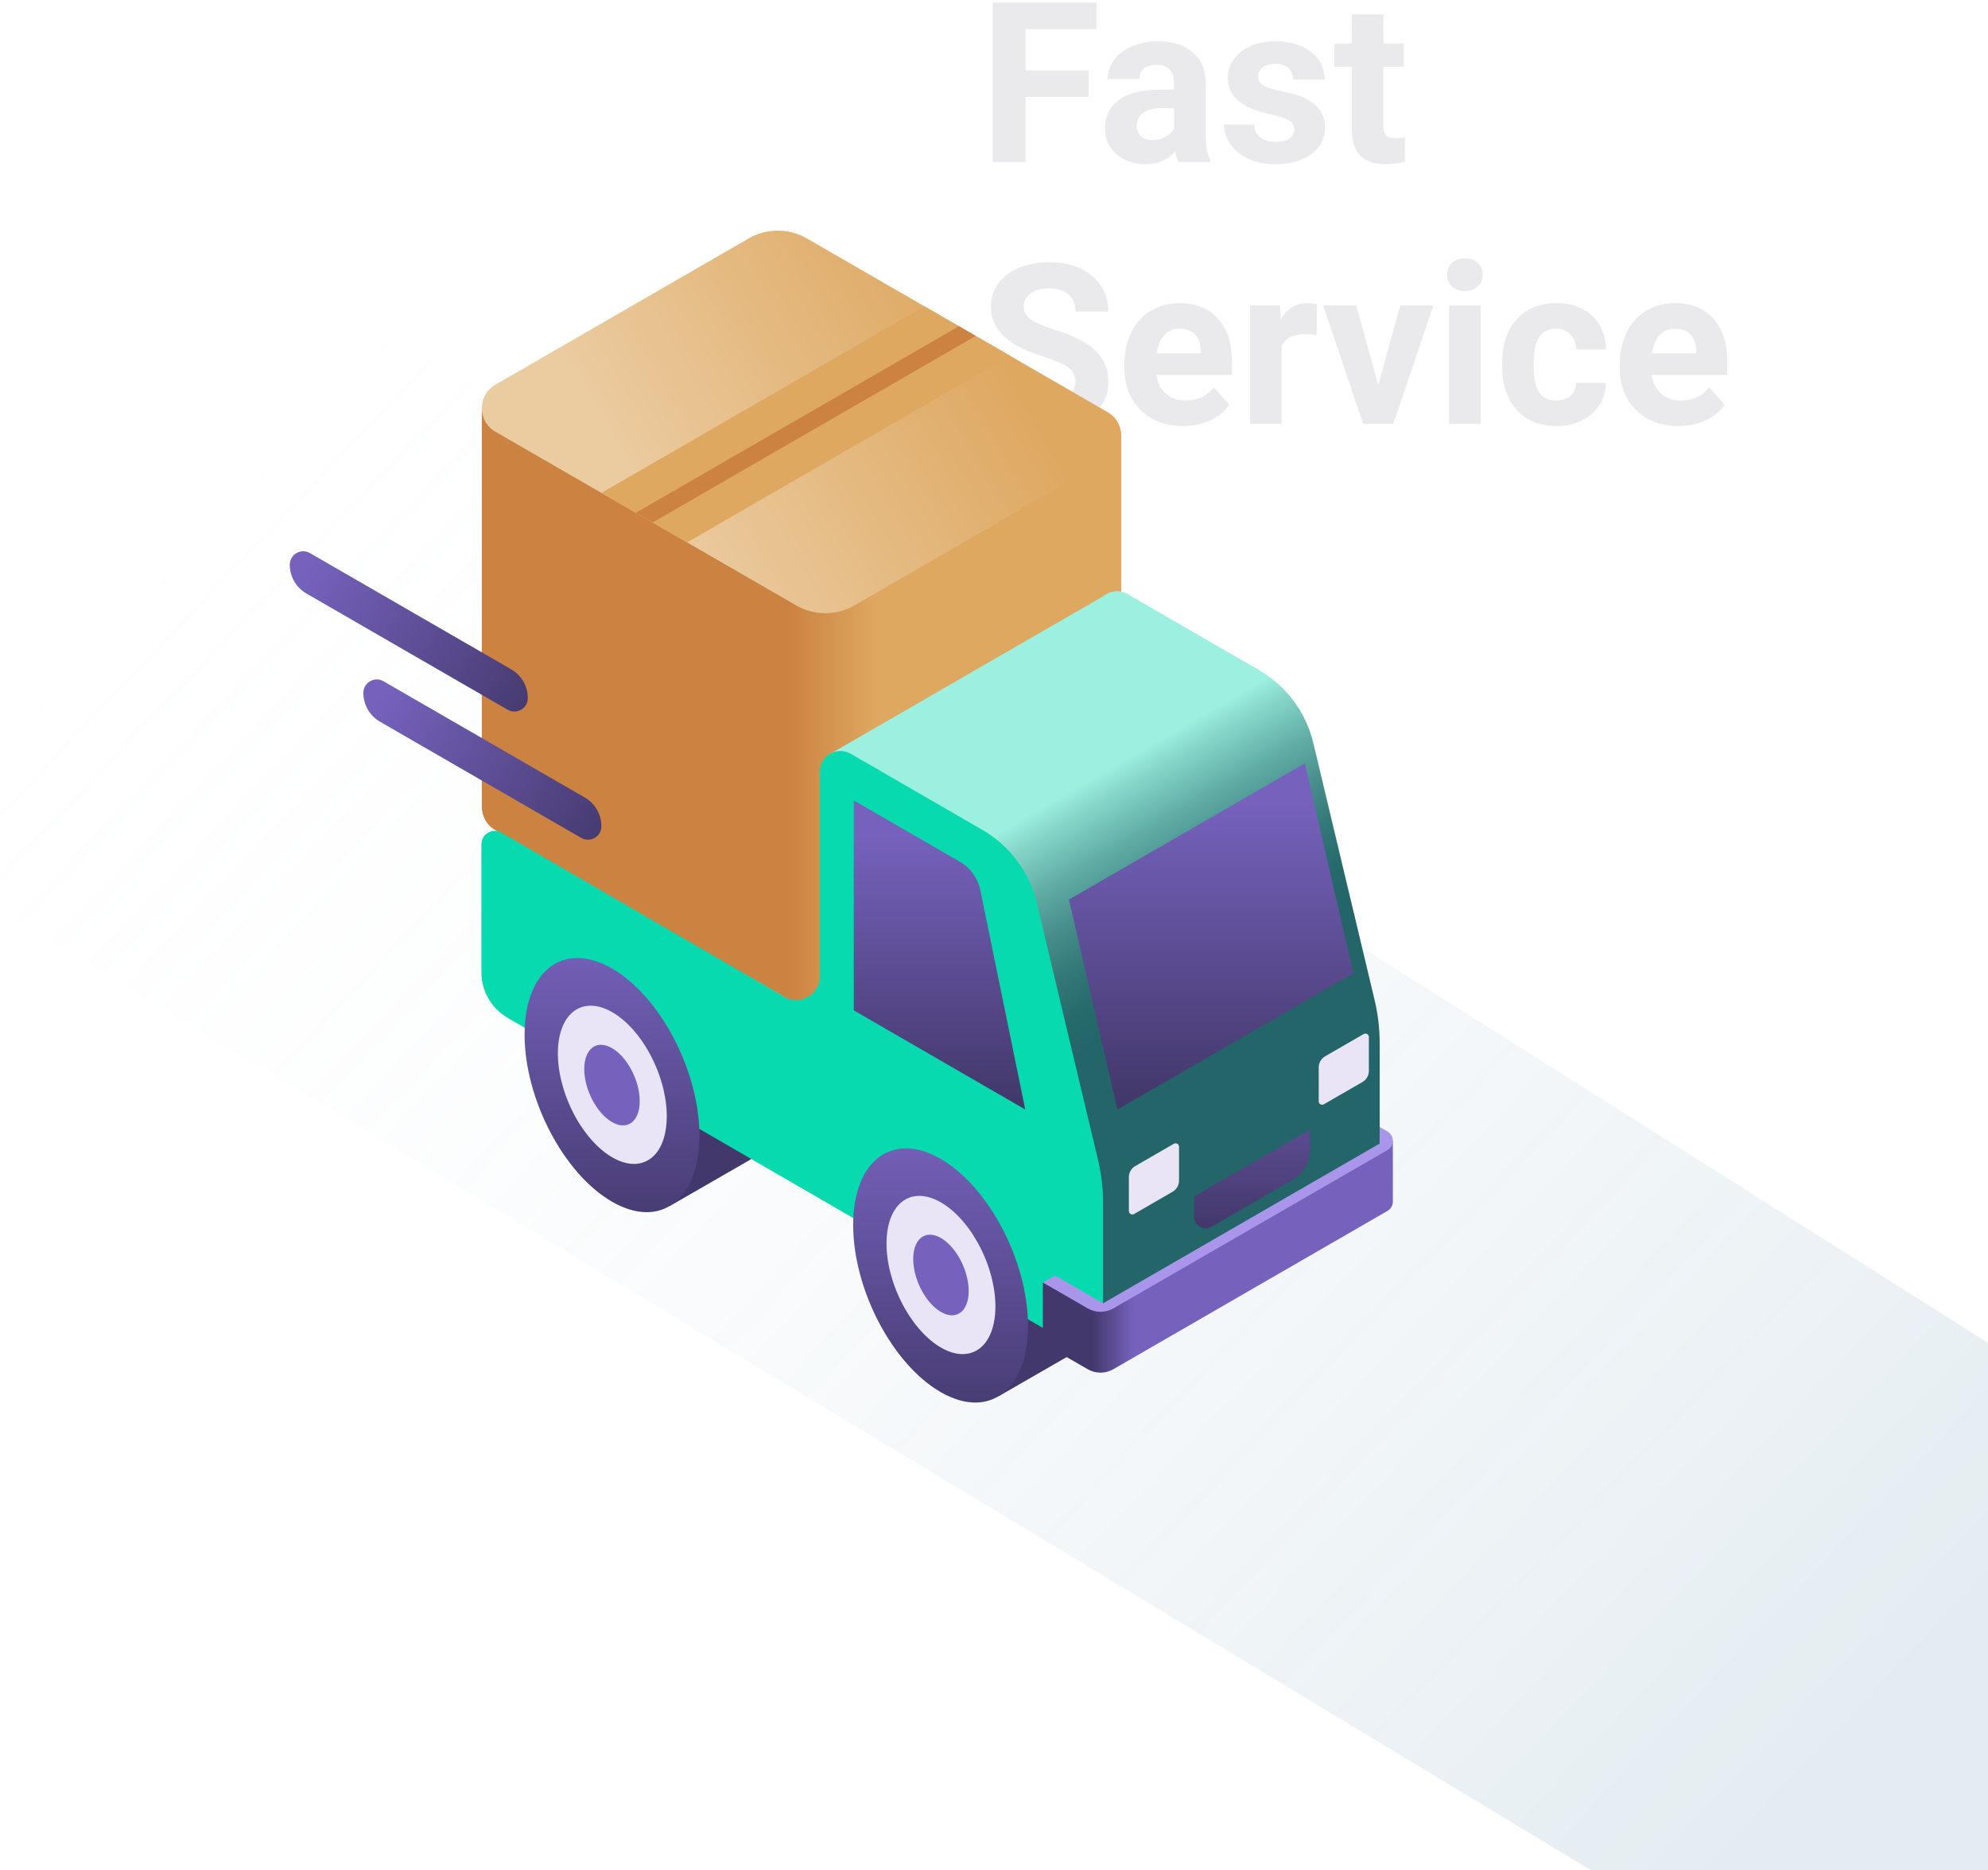 <svg width="319" height="300" viewBox="0 0 319 300" fill="none" xmlns="http://www.w3.org/2000/svg">
<path d="M174.684 15.541H164.559V26H159.285V0.406H175.949V4.678H164.559V11.287H174.684V15.541ZM189.098 26C188.863 25.543 188.693 24.975 188.588 24.295C187.357 25.666 185.758 26.352 183.789 26.352C181.926 26.352 180.379 25.812 179.148 24.734C177.93 23.656 177.32 22.297 177.32 20.656C177.32 18.641 178.064 17.094 179.553 16.016C181.053 14.938 183.215 14.393 186.039 14.381H188.377V13.291C188.377 12.412 188.148 11.709 187.691 11.182C187.246 10.654 186.537 10.391 185.564 10.391C184.709 10.391 184.035 10.596 183.543 11.006C183.062 11.416 182.822 11.979 182.822 12.693H177.742C177.742 11.592 178.082 10.572 178.762 9.635C179.441 8.697 180.402 7.965 181.645 7.438C182.887 6.898 184.281 6.629 185.828 6.629C188.172 6.629 190.029 7.221 191.4 8.404C192.783 9.576 193.475 11.229 193.475 13.361V21.605C193.486 23.41 193.738 24.775 194.23 25.701V26H189.098ZM184.896 22.467C185.646 22.467 186.338 22.303 186.971 21.975C187.604 21.635 188.072 21.184 188.377 20.621V17.352H186.479C183.936 17.352 182.582 18.23 182.418 19.988L182.4 20.287C182.4 20.92 182.623 21.441 183.068 21.852C183.514 22.262 184.123 22.467 184.896 22.467ZM207.678 20.744C207.678 20.123 207.367 19.637 206.746 19.285C206.137 18.922 205.152 18.6 203.793 18.318C199.27 17.369 197.008 15.447 197.008 12.553C197.008 10.865 197.705 9.459 199.1 8.334C200.506 7.197 202.34 6.629 204.602 6.629C207.016 6.629 208.943 7.197 210.385 8.334C211.838 9.471 212.564 10.947 212.564 12.764H207.484C207.484 12.037 207.25 11.44 206.781 10.971C206.312 10.49 205.58 10.25 204.584 10.25C203.729 10.25 203.066 10.443 202.598 10.83C202.129 11.217 201.895 11.709 201.895 12.307C201.895 12.869 202.158 13.326 202.686 13.678C203.225 14.018 204.127 14.316 205.393 14.574C206.658 14.82 207.725 15.102 208.592 15.418C211.275 16.402 212.617 18.107 212.617 20.533C212.617 22.268 211.873 23.674 210.385 24.752C208.896 25.818 206.975 26.352 204.619 26.352C203.025 26.352 201.607 26.07 200.365 25.508C199.135 24.934 198.168 24.154 197.465 23.17C196.762 22.174 196.41 21.102 196.41 19.953H201.227C201.273 20.855 201.607 21.547 202.229 22.027C202.85 22.508 203.682 22.748 204.725 22.748C205.697 22.748 206.43 22.566 206.922 22.203C207.426 21.828 207.678 21.342 207.678 20.744ZM221.986 2.305V6.98H225.238V10.707H221.986V20.199C221.986 20.902 222.121 21.406 222.391 21.711C222.66 22.016 223.176 22.168 223.938 22.168C224.5 22.168 224.998 22.127 225.432 22.045V25.895C224.436 26.199 223.41 26.352 222.355 26.352C218.793 26.352 216.977 24.553 216.906 20.955V10.707H214.129V6.98H216.906V2.305H221.986ZM172.557 61.285C172.557 60.289 172.205 59.527 171.502 59C170.799 58.461 169.533 57.898 167.705 57.312C165.877 56.715 164.43 56.129 163.363 55.555C160.457 53.984 159.004 51.869 159.004 49.209C159.004 47.826 159.391 46.596 160.164 45.518C160.949 44.428 162.068 43.578 163.521 42.969C164.986 42.359 166.627 42.055 168.443 42.055C170.271 42.055 171.9 42.389 173.33 43.057C174.76 43.713 175.867 44.645 176.652 45.852C177.449 47.059 177.848 48.43 177.848 49.965H172.574C172.574 48.793 172.205 47.885 171.467 47.24C170.729 46.584 169.691 46.256 168.355 46.256C167.066 46.256 166.064 46.531 165.35 47.082C164.635 47.621 164.277 48.336 164.277 49.227C164.277 50.059 164.693 50.756 165.525 51.318C166.369 51.881 167.605 52.408 169.234 52.9C172.234 53.803 174.42 54.922 175.791 56.258C177.162 57.594 177.848 59.258 177.848 61.25C177.848 63.465 177.01 65.205 175.334 66.471C173.658 67.725 171.402 68.352 168.566 68.352C166.598 68.352 164.805 67.994 163.188 67.279C161.57 66.553 160.334 65.562 159.479 64.309C158.635 63.055 158.213 61.602 158.213 59.949H163.504C163.504 62.773 165.191 64.186 168.566 64.186C169.82 64.186 170.799 63.934 171.502 63.43C172.205 62.914 172.557 62.199 172.557 61.285ZM189.854 68.352C187.064 68.352 184.791 67.496 183.033 65.785C181.287 64.074 180.414 61.795 180.414 58.947V58.455C180.414 56.545 180.783 54.84 181.521 53.34C182.26 51.828 183.303 50.668 184.65 49.859C186.01 49.039 187.557 48.629 189.291 48.629C191.893 48.629 193.938 49.449 195.426 51.09C196.926 52.73 197.676 55.057 197.676 58.068V60.143H185.564C185.729 61.385 186.221 62.381 187.041 63.131C187.873 63.881 188.922 64.256 190.188 64.256C192.145 64.256 193.674 63.547 194.775 62.129L197.271 64.924C196.51 66.002 195.479 66.846 194.178 67.455C192.877 68.053 191.436 68.352 189.854 68.352ZM189.273 52.742C188.266 52.742 187.445 53.082 186.812 53.762C186.191 54.441 185.793 55.414 185.617 56.68H192.684V56.275C192.66 55.15 192.355 54.283 191.77 53.674C191.184 53.053 190.352 52.742 189.273 52.742ZM211.264 53.744C210.572 53.65 209.963 53.603 209.436 53.603C207.514 53.603 206.254 54.254 205.656 55.555V68H200.576V48.98H205.375L205.516 51.248C206.535 49.502 207.947 48.629 209.752 48.629C210.314 48.629 210.842 48.705 211.334 48.857L211.264 53.744ZM221.16 61.795L224.693 48.98H230.002L223.586 68H218.734L212.318 48.98H217.627L221.16 61.795ZM237.613 68H232.516V48.98H237.613V68ZM232.217 44.059C232.217 43.297 232.469 42.67 232.973 42.178C233.488 41.685 234.186 41.44 235.064 41.44C235.932 41.44 236.623 41.685 237.139 42.178C237.654 42.67 237.912 43.297 237.912 44.059C237.912 44.832 237.648 45.465 237.121 45.957C236.605 46.449 235.92 46.695 235.064 46.695C234.209 46.695 233.518 46.449 232.99 45.957C232.475 45.465 232.217 44.832 232.217 44.059ZM249.725 64.256C250.662 64.256 251.424 63.998 252.01 63.482C252.596 62.967 252.9 62.281 252.924 61.426H257.688C257.676 62.715 257.324 63.898 256.633 64.977C255.941 66.043 254.992 66.875 253.785 67.473C252.59 68.059 251.266 68.352 249.812 68.352C247.094 68.352 244.949 67.49 243.379 65.768C241.809 64.033 241.023 61.643 241.023 58.596V58.262C241.023 55.332 241.803 52.994 243.361 51.248C244.92 49.502 247.059 48.629 249.777 48.629C252.156 48.629 254.061 49.309 255.49 50.668C256.932 52.016 257.664 53.815 257.688 56.065H252.924C252.9 55.08 252.596 54.283 252.01 53.674C251.424 53.053 250.65 52.742 249.689 52.742C248.506 52.742 247.609 53.176 247 54.043C246.402 54.898 246.104 56.293 246.104 58.227V58.754C246.104 60.711 246.402 62.117 247 62.973C247.598 63.828 248.506 64.256 249.725 64.256ZM269.342 68.352C266.553 68.352 264.279 67.496 262.521 65.785C260.775 64.074 259.902 61.795 259.902 58.947V58.455C259.902 56.545 260.271 54.84 261.01 53.34C261.748 51.828 262.791 50.668 264.139 49.859C265.498 49.039 267.045 48.629 268.779 48.629C271.381 48.629 273.426 49.449 274.914 51.09C276.414 52.73 277.164 55.057 277.164 58.068V60.143H265.053C265.217 61.385 265.709 62.381 266.529 63.131C267.361 63.881 268.41 64.256 269.676 64.256C271.633 64.256 273.162 63.547 274.264 62.129L276.76 64.924C275.998 66.002 274.967 66.846 273.666 67.455C272.365 68.053 270.924 68.352 269.342 68.352ZM268.762 52.742C267.754 52.742 266.934 53.082 266.301 53.762C265.68 54.441 265.281 55.414 265.105 56.68H272.172V56.275C272.148 55.15 271.844 54.283 271.258 53.674C270.672 53.053 269.84 52.742 268.762 52.742Z" fill="#283044" fill-opacity="0.1"/>
<path d="M255.268 300L0 145.961V14L319 215.423V300H255.268Z" fill="url(#paint0_linear_0_1)" fill-opacity="0.2"/>
<path d="M88.857 154.73L102.184 147.067L102.185 147.068C104.615 145.78 107.736 145.964 111.141 147.93C118.889 152.403 125.169 164.403 125.169 174.733C125.169 180.412 123.268 184.399 120.271 186.099L120.273 186.104L107.477 193.47L88.857 154.73Z" fill="url(#paint1_linear_0_1)"/>
<path d="M141.586 185.27L154.913 177.607L154.913 177.608C157.343 176.32 160.464 176.504 163.869 178.47C171.617 182.943 177.897 194.943 177.897 205.273C177.897 210.952 175.997 214.939 173 216.639L173.002 216.643L160.206 224.009L141.586 185.27Z" fill="url(#paint2_linear_0_1)"/>
<path d="M77.312 129.41V65.484L179.915 69.884V133.809C179.915 135.274 179.19 136.739 177.74 137.576L137.095 161.042C134.205 162.711 130.643 162.711 127.752 161.042L79.487 133.176C78.037 132.34 77.312 130.874 77.312 129.41Z" fill="url(#paint3_linear_0_1)"/>
<path d="M177.741 66.118L129.475 38.252C126.585 36.583 123.023 36.583 120.133 38.252L79.487 61.718C76.588 63.392 76.588 67.576 79.487 69.251L127.753 97.117C130.644 98.786 134.205 98.786 137.096 97.117L177.741 73.65C180.64 71.977 180.64 67.792 177.741 66.118Z" fill="url(#paint4_linear_0_1)"/>
<path d="M162.091 57.083L110.251 87.012L96.5 79.073L148.34 49.143L162.091 57.083Z" fill="#DEA861"/>
<path d="M153.872 52.333L102.032 82.263L104.726 83.818L156.565 53.889L153.872 52.333Z" fill="#CC8241"/>
<path d="M220.569 160.407L210.742 119.204C209.564 114.268 206.407 110.033 202.012 107.496L180.889 95.285C179.623 94.554 178.178 94.767 177.173 95.56L140.249 116.878L132.845 121.153L175.697 215.186L219.158 190.094C219.462 189.97 219.748 189.805 220.007 189.604C220.831 188.966 221.389 187.972 221.389 186.782V167.373C221.389 165.027 221.114 162.689 220.569 160.407Z" fill="url(#paint5_linear_0_1)"/>
<path d="M182.171 187.057L188.362 183.484C188.731 183.271 189.191 183.537 189.191 183.963V189.397C189.191 190.133 188.799 190.814 188.16 191.182L181.97 194.756C181.601 194.969 181.14 194.703 181.14 194.277V188.843C181.141 188.107 181.533 187.426 182.171 187.057Z" fill="#E9E5F6"/>
<path d="M212.634 169.453L218.824 165.879C219.193 165.666 219.654 165.932 219.654 166.358V171.792C219.654 172.529 219.261 173.209 218.623 173.578L212.432 177.151C212.063 177.364 211.603 177.098 211.603 176.672V171.238C211.603 170.502 211.995 169.821 212.634 169.453Z" fill="#E9E5F6"/>
<path d="M131.535 156.657V123.794C131.535 121.241 134.298 119.645 136.509 120.922L157.632 133.132C162.027 135.67 165.185 139.904 166.362 144.841L176.19 186.043C176.734 188.325 177.009 190.663 177.009 193.009V212.419C177.009 215.172 174.029 216.892 171.645 215.516L81.484 163.3C78.861 161.786 77.246 158.988 77.246 155.96V135.446C77.246 133.79 79.04 132.754 80.474 133.582L125.868 159.921C128.384 161.38 131.535 159.565 131.535 156.657Z" fill="#06DAAE"/>
<path d="M136.992 162.08V128.399L154.039 138.256C155.725 139.23 156.913 140.879 157.304 142.786L164.513 177.985L136.992 162.08Z" fill="url(#paint6_linear_0_1)"/>
<path d="M209.383 122.454L171.524 144.312L179.305 177.984L217.164 156.127L209.383 122.454Z" fill="url(#paint7_linear_0_1)"/>
<path d="M136.903 196.513C136.903 186.183 143.184 181.435 150.931 185.908C158.679 190.381 164.959 202.381 164.959 212.711C164.959 223.041 158.679 227.79 150.931 223.317C143.184 218.843 136.903 206.843 136.903 196.513Z" fill="url(#paint8_linear_0_1)"/>
<path d="M156.246 216.873C160.1 215.23 160.872 208.376 157.969 201.563C155.066 194.75 149.588 190.559 145.734 192.201C141.879 193.843 141.108 200.697 144.011 207.51C146.914 214.323 152.392 218.515 156.246 216.873Z" fill="#E9E5F6"/>
<path d="M153.667 210.821C155.631 209.984 156.024 206.492 154.545 203.021C153.066 199.55 150.275 197.415 148.312 198.251C146.348 199.088 145.955 202.58 147.434 206.051C148.913 209.522 151.704 211.657 153.667 210.821Z" fill="#7662BD"/>
<path d="M84.175 165.973C84.175 155.643 90.456 150.895 98.203 155.368C105.951 159.841 112.231 171.841 112.231 182.171C112.231 192.501 105.95 197.249 98.203 192.776C90.455 188.304 84.175 176.303 84.175 165.973Z" fill="url(#paint9_linear_0_1)"/>
<path d="M103.511 186.362C107.366 184.72 108.137 177.865 105.234 171.052C102.331 164.239 96.853 160.048 92.999 161.69C89.145 163.332 88.373 170.187 91.276 176.999C94.179 183.812 99.657 188.004 103.511 186.362Z" fill="#E9E5F6"/>
<path d="M93.753 171.503C93.753 168.227 95.745 166.721 98.203 168.14C100.661 169.558 102.653 173.365 102.653 176.641C102.653 179.918 100.66 181.424 98.203 180.005C95.745 178.586 93.753 174.78 93.753 171.503Z" fill="#7662BD"/>
<path d="M221.265 184.838L175.73 209.77L167.338 205.737V215.498L174.538 219.654C175.809 220.388 177.375 220.388 178.646 219.654L222.642 194.253C223.215 193.923 223.501 193.344 223.501 192.765V183.004L221.265 184.838Z" fill="url(#paint10_linear_0_1)"/>
<path d="M169.286 204.612L177.009 209.071L221.389 183.448V180.793L222.642 181.516C223.787 182.178 223.787 183.831 222.642 184.492L178.646 209.893C177.375 210.626 175.809 210.626 174.538 209.893L167.338 205.736L169.286 204.612Z" fill="#A996EB"/>
<path d="M191.605 191.939L210.216 181.194V184.385C210.216 186.413 209.134 188.288 207.378 189.301L194.401 196.793C193.158 197.511 191.605 196.614 191.605 195.179V191.939H191.605Z" fill="url(#paint11_linear_0_1)"/>
<path d="M49.733 88.726L82.028 107.372C83.678 108.325 84.694 110.085 84.694 111.991C84.694 113.65 82.898 114.687 81.46 113.857L49.166 95.212C47.516 94.259 46.499 92.499 46.499 90.593C46.499 88.934 48.296 87.897 49.733 88.726Z" fill="url(#paint12_linear_0_1)"/>
<path d="M61.539 109.289L93.833 127.934C95.483 128.887 96.5 130.647 96.5 132.553C96.5 134.212 94.703 135.249 93.266 134.42L60.972 115.774C59.322 114.821 58.305 113.06 58.305 111.155C58.305 109.496 60.102 108.459 61.539 109.289Z" fill="url(#paint13_linear_0_1)"/>
<defs>
<linearGradient id="paint0_linear_0_1" x1="244.731" y1="334.986" x2="-3.235" y2="99.594" gradientUnits="userSpaceOnUse">
<stop stop-color="#78A1BB"/>
<stop offset="1" stop-color="white" stop-opacity="0"/>
</linearGradient>
<linearGradient id="paint1_linear_0_1" x1="108.355" y1="166.028" x2="102.587" y2="156.037" gradientUnits="userSpaceOnUse">
<stop stop-color="#43386B"/>
<stop offset="1" stop-color="#7662BD"/>
</linearGradient>
<linearGradient id="paint2_linear_0_1" x1="161.084" y1="196.568" x2="155.316" y2="186.577" gradientUnits="userSpaceOnUse">
<stop stop-color="#43386B"/>
<stop offset="1" stop-color="#7662BD"/>
</linearGradient>
<linearGradient id="paint3_linear_0_1" x1="140.625" y1="113.889" x2="126.531" y2="113.889" gradientUnits="userSpaceOnUse">
<stop stop-color="#DEA861"/>
<stop offset="1" stop-color="#CC8241"/>
</linearGradient>
<linearGradient id="paint4_linear_0_1" x1="157.179" y1="51.193" x2="104.396" y2="81.666" gradientUnits="userSpaceOnUse">
<stop stop-color="#DEA861"/>
<stop offset="1" stop-color="#EBCBA0"/>
</linearGradient>
<linearGradient id="paint5_linear_0_1" x1="189.505" y1="159.992" x2="170.733" y2="127.478" gradientUnits="userSpaceOnUse">
<stop stop-color="#236568"/>
<stop offset="0.152" stop-color="#276A6C"/>
<stop offset="0.325" stop-color="#337878"/>
<stop offset="0.509" stop-color="#478E8C"/>
<stop offset="0.701" stop-color="#62AFA7"/>
<stop offset="0.897" stop-color="#86D7CA"/>
<stop offset="1" stop-color="#9BF0DF"/>
</linearGradient>
<linearGradient id="paint6_linear_0_1" x1="150.752" y1="176.263" x2="150.752" y2="133.695" gradientUnits="userSpaceOnUse">
<stop stop-color="#43386B"/>
<stop offset="1" stop-color="#7662BD"/>
</linearGradient>
<linearGradient id="paint7_linear_0_1" x1="194.344" y1="176.056" x2="194.344" y2="128.386" gradientUnits="userSpaceOnUse">
<stop stop-color="#43386B"/>
<stop offset="1" stop-color="#7662BD"/>
</linearGradient>
<linearGradient id="paint8_linear_0_1" x1="150.931" y1="230.756" x2="150.931" y2="180.14" gradientUnits="userSpaceOnUse">
<stop stop-color="#43386B"/>
<stop offset="1" stop-color="#7662BD"/>
</linearGradient>
<linearGradient id="paint9_linear_0_1" x1="98.203" y1="200.216" x2="98.203" y2="149.6" gradientUnits="userSpaceOnUse">
<stop stop-color="#43386B"/>
<stop offset="1" stop-color="#7662BD"/>
</linearGradient>
<linearGradient id="paint10_linear_0_1" x1="175.213" y1="201.605" x2="181.987" y2="201.605" gradientUnits="userSpaceOnUse">
<stop stop-color="#43386B"/>
<stop offset="1" stop-color="#7662BD"/>
</linearGradient>
<linearGradient id="paint11_linear_0_1" x1="200.911" y1="196.496" x2="200.911" y2="182.887" gradientUnits="userSpaceOnUse">
<stop stop-color="#43386B"/>
<stop offset="1" stop-color="#594A8E"/>
</linearGradient>
<linearGradient id="paint12_linear_0_1" x1="87.587" y1="114.824" x2="49.219" y2="91.213" gradientUnits="userSpaceOnUse">
<stop stop-color="#43386B"/>
<stop offset="1" stop-color="#7662BD"/>
</linearGradient>
<linearGradient id="paint13_linear_0_1" x1="99.393" y1="135.386" x2="61.025" y2="111.775" gradientUnits="userSpaceOnUse">
<stop stop-color="#43386B"/>
<stop offset="1" stop-color="#7662BD"/>
</linearGradient>
</defs>
</svg>
